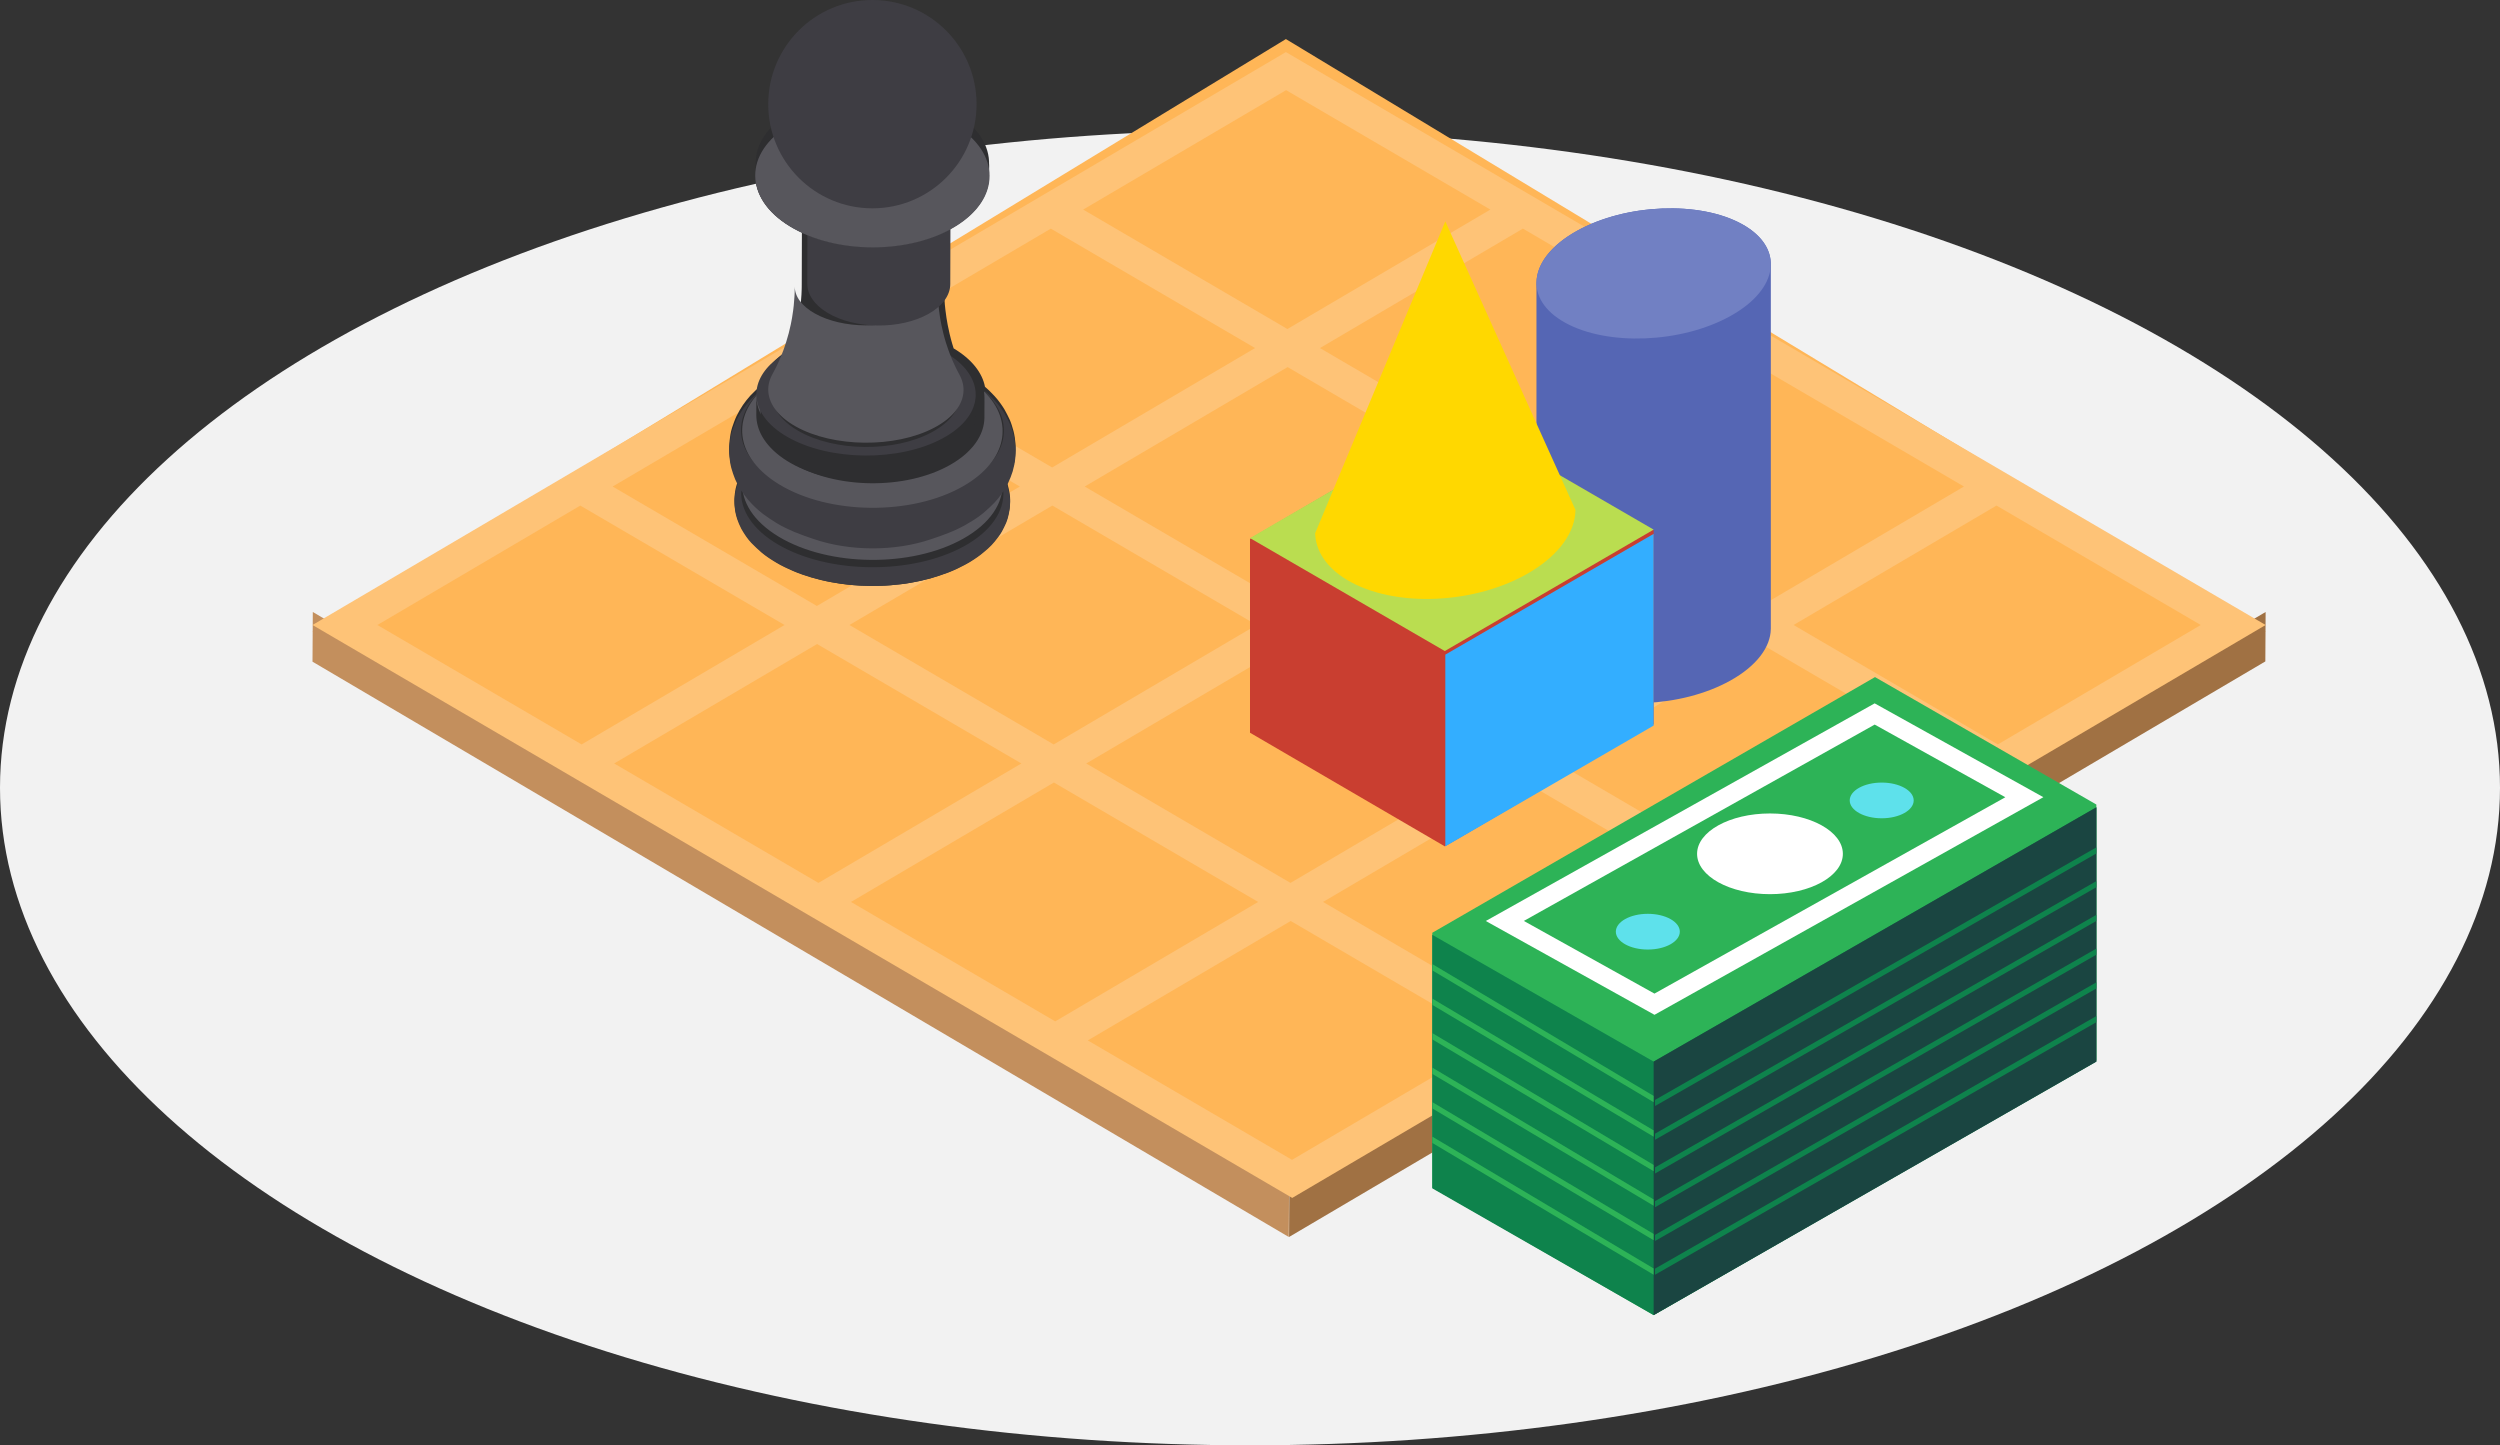 <svg width="192" height="111" viewBox="0 0 192 111" fill="none" xmlns="http://www.w3.org/2000/svg">
<rect x="0" y="0" width="192" height="111" fill="#333333" stroke="none"/>
<g id="Group 2">
<ellipse id="Oval" cx="96" cy="60.5" rx="96" ry="50.5" fill="#F2F2F2"/>
<g id="Board">
<path id="Path" d="M174 48.497L99.245 91L24 48.498L98.756 3L174 48.497Z" fill="#FFB657"/>
<path id="Path_2" d="M99 91.183L98.978 95L24 50.817L24.023 47L99 91.183Z" fill="#C38F5D"/>
<path id="Path_3" d="M174 47L173.978 50.797L99 95L99.023 91.203L174 47Z" fill="#A07143"/>
<path id="Shape" fill-rule="evenodd" clip-rule="evenodd" d="M98.756 4L174 48L99.244 92L24 48L98.756 4ZM117.06 35.905L132.646 26.731L116.958 17.557L101.371 26.731L117.06 35.905ZM169.019 48L153.432 57.173L137.744 48L153.331 38.826L169.019 48ZM80.923 57.174L96.509 48L80.821 38.826L65.235 48L80.923 57.174ZM132.882 69.269L117.296 78.443L101.608 69.269L117.194 60.096L132.882 69.269ZM98.872 25.269L114.459 16.096L98.772 6.923L83.186 16.096L98.872 25.269ZM150.832 37.365L135.245 46.539L119.558 37.366L135.145 28.192L150.832 37.365ZM98.992 46.539L114.577 37.366L98.888 28.192L83.303 37.365L98.992 46.539ZM78.44 58.635L62.856 67.808L47.167 58.634L62.752 49.461L78.44 58.635ZM62.736 46.539L78.322 37.365L62.636 28.192L47.049 37.366L62.736 46.539ZM150.949 58.635L135.364 67.808L119.676 58.634L135.261 49.461L150.949 58.635ZM99.228 89.077L114.813 79.904L99.125 70.731L83.54 79.904L99.228 89.077ZM114.695 58.634L99.109 67.808L83.422 58.635L99.008 49.461L114.695 58.634ZM80.805 35.904L96.389 26.731L80.703 17.558L65.118 26.731L80.805 35.904ZM60.253 48L44.668 57.173L28.982 48L44.566 38.827L60.253 48ZM81.041 78.442L96.626 69.269L80.939 60.096L65.354 69.269L81.041 78.442ZM132.762 48L117.178 57.173L101.491 48L117.076 38.827L132.762 48Z" fill="#FEC377"/>
</g>
<g id="pawn">
<path id="Path_4" d="M77.984 34.016C77.975 33.882 77.953 33.704 77.932 33.572C77.909 33.432 77.876 33.247 77.839 33.111C77.764 32.84 77.661 32.477 77.542 32.222C77.434 31.99 77.279 31.684 77.153 31.461C77.077 31.326 76.958 31.158 76.871 31.03C76.736 30.834 76.539 30.584 76.374 30.412C76.255 30.288 76.1 30.119 75.975 30.001C75.879 29.911 75.762 29.805 75.646 29.704C75.441 28.633 74.641 27.591 73.241 26.756C73.241 26.756 73.241 26.756 73.24 26.756C73.199 26.626 73.159 26.494 73.125 26.382C73.091 26.27 72.995 25.92 72.932 25.649C72.871 25.388 72.71 24.695 72.605 23.784C72.592 23.668 72.574 23.512 72.565 23.396C72.547 23.168 72.526 22.865 72.513 22.637C72.507 22.525 72.504 22.378 72.501 22.262C72.501 22.248 72.501 22.235 72.5 22.221C72.498 22.11 72.498 21.969 72.497 21.862L72.516 15.171C72.516 15.177 72.516 15.184 72.516 15.19C72.527 14.389 72.014 13.585 70.971 12.963C68.869 11.71 65.411 11.675 63.248 12.886C62.141 13.505 61.588 14.332 61.593 15.158C61.593 15.152 61.593 15.146 61.593 15.14L61.574 21.831C61.574 21.91 61.573 21.989 61.572 22.068C61.571 22.101 61.571 22.133 61.57 22.163C61.569 22.192 61.569 22.221 61.568 22.249C61.562 22.474 61.553 22.616 61.553 22.619C61.539 22.846 61.516 23.149 61.497 23.377C61.487 23.494 61.468 23.649 61.454 23.765C61.345 24.666 61.184 25.34 61.115 25.628C61.055 25.881 60.953 26.246 60.917 26.361C60.884 26.469 60.844 26.595 60.804 26.721C59.401 27.545 58.592 28.585 58.381 29.658C58.132 29.879 57.834 30.16 57.62 30.391C57.437 30.589 57.216 30.874 57.063 31.096C56.894 31.341 56.694 31.687 56.565 31.956C56.441 32.212 56.316 32.572 56.225 32.842C56.173 32.999 56.122 33.215 56.096 33.379C56.055 33.645 56.007 34.002 56.002 34.271C55.998 34.439 55.998 34.663 56.016 34.829C56.031 34.962 56.047 35.141 56.069 35.273C56.091 35.413 56.125 35.6 56.162 35.737C56.236 36.008 56.351 36.365 56.459 36.624C56.509 36.745 56.574 36.884 56.643 37.02C56.585 37.196 56.526 37.388 56.493 37.547C56.446 37.776 56.409 38.087 56.404 38.32C56.399 38.541 56.418 38.838 56.449 39.057C56.479 39.264 56.543 39.538 56.607 39.738C56.684 39.977 56.816 40.285 56.929 40.509C57.024 40.699 57.181 40.936 57.298 41.114C57.406 41.277 57.569 41.483 57.703 41.625C57.927 41.864 58.244 42.166 58.489 42.383C58.651 42.528 58.89 42.697 59.068 42.822C59.226 42.933 59.445 43.068 59.61 43.169C59.802 43.288 60.065 43.436 60.27 43.532C60.468 43.624 60.731 43.752 60.933 43.839C61.131 43.924 61.397 44.033 61.602 44.102C61.809 44.172 62.085 44.268 62.295 44.331C62.513 44.397 62.807 44.477 63.029 44.531C63.638 44.681 64.11 44.758 64.525 44.822C64.69 44.847 65.286 44.932 66.065 44.975C66.298 44.987 66.609 44.997 66.843 45C67.077 45.002 67.388 44.993 67.622 44.99C67.857 44.987 68.169 44.965 68.403 44.946C68.634 44.928 68.941 44.892 69.172 44.868C69.405 44.844 69.715 44.798 69.945 44.753C70.169 44.709 70.468 44.656 70.69 44.606C70.919 44.554 71.223 44.478 71.449 44.415C71.871 44.297 72.423 44.102 72.833 43.947C73.049 43.866 73.328 43.738 73.536 43.639C73.724 43.55 73.967 43.416 74.152 43.32C74.355 43.214 74.614 43.051 74.803 42.922C74.957 42.817 75.16 42.675 75.306 42.56C75.479 42.423 75.699 42.228 75.864 42.081C76.04 41.926 76.254 41.694 76.4 41.511C76.579 41.288 76.809 40.982 76.946 40.731C77.051 40.538 77.178 40.273 77.265 40.071C77.314 39.956 77.364 39.797 77.4 39.677C77.463 39.464 77.513 39.17 77.547 38.951C77.565 38.836 77.566 38.68 77.574 38.564C77.59 38.343 77.569 38.045 77.529 37.828C77.491 37.623 77.428 37.351 77.372 37.15C77.365 37.125 77.356 37.097 77.347 37.069C77.378 37.01 77.408 36.948 77.437 36.886C77.556 36.629 77.697 36.275 77.775 36.003C77.821 35.843 77.872 35.627 77.904 35.463C77.931 35.331 77.958 35.153 77.97 35.019C77.995 34.718 78.016 34.48 77.984 34.016Z" fill="#2E2E30"/>
<g id="Group">
<path id="Path_5" d="M60.183 33.504C60.135 33.471 60.087 33.438 60.041 33.404C60.041 33.404 60.041 33.404 60.041 33.404C60.087 33.438 60.135 33.471 60.183 33.504Z" fill="#3E3D43"/>
<path id="Path_6" d="M71.396 40.951C71.368 40.96 71.34 40.968 71.312 40.977C71.312 40.977 71.312 40.977 71.312 40.977C71.34 40.968 71.368 40.96 71.396 40.951Z" fill="#3E3D43"/>
<path id="Path_7" d="M60.393 33.652C60.353 33.623 60.312 33.595 60.273 33.565C60.312 33.595 60.353 33.623 60.393 33.652Z" fill="#3E3D43"/>
<path id="Path_8" d="M72.966 33.626C72.935 33.645 72.906 33.666 72.874 33.685L72.875 33.685C72.906 33.666 72.935 33.645 72.966 33.626Z" fill="#3E3D43"/>
<path id="Path_9" d="M72.23 33.062C72.178 33.098 72.122 33.133 72.067 33.168C72.122 33.133 72.178 33.098 72.23 33.062Z" fill="#3E3D43"/>
<path id="Path_10" d="M61.91 40.946C61.91 40.946 61.91 40.946 61.91 40.946C61.887 40.938 61.863 40.931 61.84 40.924C61.863 40.931 61.887 40.938 61.91 40.946Z" fill="#3E3D43"/>
</g>
<path id="Path_11" d="M76.318 37.949C76.08 38.2 75.748 38.522 75.486 38.747C75.281 38.923 74.993 39.142 74.765 39.286C74.553 39.419 74.273 39.598 74.056 39.722C73.874 39.826 73.625 39.952 73.437 40.044C73.061 40.229 72.538 40.428 72.146 40.576C72.097 40.593 72.047 40.609 71.997 40.626C72.046 40.61 72.095 40.594 72.143 40.577C72.075 40.601 72.007 40.625 71.938 40.649C71.918 40.656 71.891 40.665 71.87 40.672C71.85 40.68 71.822 40.689 71.802 40.696C71.688 40.736 71.574 40.776 71.46 40.816C71.438 40.823 71.416 40.83 71.394 40.837C71.26 40.882 71.126 40.926 70.989 40.967C70.967 40.974 70.945 40.981 70.923 40.988C70.766 41.034 70.606 41.076 70.445 41.117C70.403 41.127 70.36 41.137 70.318 41.147C70.189 41.178 70.06 41.207 69.93 41.234C69.888 41.242 69.847 41.251 69.805 41.26C69.641 41.292 69.475 41.322 69.308 41.348C69.279 41.353 69.25 41.356 69.221 41.361C69.079 41.382 68.937 41.402 68.793 41.419C68.746 41.425 68.698 41.431 68.65 41.436C68.496 41.453 68.342 41.468 68.188 41.48C68.17 41.481 68.152 41.483 68.133 41.484C67.962 41.497 67.79 41.506 67.618 41.513C67.572 41.515 67.526 41.516 67.479 41.517C67.342 41.521 67.205 41.524 67.068 41.524C67.026 41.524 66.984 41.525 66.942 41.524C66.77 41.523 66.599 41.52 66.427 41.513C66.394 41.511 66.361 41.509 66.327 41.508C66.185 41.501 66.043 41.492 65.901 41.481C65.853 41.477 65.805 41.474 65.757 41.47C65.596 41.456 65.436 41.44 65.276 41.421C65.265 41.42 65.254 41.419 65.243 41.417C65.073 41.397 64.904 41.372 64.737 41.345C64.691 41.338 64.646 41.33 64.6 41.322C64.466 41.3 64.334 41.275 64.202 41.249C64.163 41.241 64.125 41.234 64.087 41.226C63.923 41.192 63.761 41.155 63.601 41.115C63.567 41.106 63.533 41.097 63.499 41.088C63.369 41.054 63.24 41.019 63.112 40.981C63.068 40.968 63.025 40.955 62.981 40.942C62.825 40.894 62.671 40.844 62.52 40.791C62.519 40.79 62.518 40.79 62.516 40.789C62.516 40.789 62.515 40.789 62.515 40.789C62.514 40.789 62.514 40.789 62.514 40.789C62.494 40.782 62.468 40.772 62.448 40.765C62.438 40.761 62.424 40.757 62.414 40.753C62.393 40.746 62.366 40.736 62.346 40.729C62.325 40.722 62.298 40.712 62.278 40.705C62.267 40.701 62.254 40.696 62.243 40.693C62.223 40.685 62.196 40.675 62.175 40.668C62.155 40.661 62.127 40.651 62.107 40.644C62.097 40.64 62.083 40.636 62.073 40.632C62.052 40.625 62.025 40.615 62.005 40.608C61.984 40.6 61.957 40.591 61.937 40.583C61.926 40.58 61.913 40.575 61.902 40.571C61.882 40.564 61.855 40.554 61.834 40.547C61.89 40.567 61.947 40.586 62.003 40.605C61.946 40.585 61.888 40.566 61.831 40.546C61.598 40.456 61.286 40.34 61.056 40.242C60.864 40.16 60.616 40.037 60.427 39.949C60.211 39.848 59.933 39.691 59.731 39.566C59.402 39.364 58.98 39.068 58.672 38.836C58.49 38.699 58.265 38.494 58.101 38.337C57.919 38.163 57.687 37.921 57.53 37.725C57.363 37.518 57.163 37.24 57.005 37C56.92 38.517 57.856 40.053 59.827 41.231C63.677 43.533 70.009 43.596 73.97 41.374C76.063 40.2 77.074 38.623 76.996 37.057C76.95 37.129 76.907 37.193 76.872 37.246C76.722 37.469 76.503 37.755 76.318 37.949Z" fill="#57565C"/>
<g id="Group_2">
<path id="Path_12" d="M61.411 33.355C61.38 33.334 61.351 33.313 61.32 33.292C61.351 33.313 61.38 33.334 61.411 33.355Z" fill="#3E3D43"/>
<path id="Path_13" d="M73.771 33.676C73.739 33.699 73.709 33.722 73.676 33.745C73.709 33.722 73.739 33.699 73.771 33.676Z" fill="#3E3D43"/>
<path id="Shape_2" fill-rule="evenodd" clip-rule="evenodd" d="M77.982 34.263C77.973 34.132 77.951 33.958 77.93 33.828C77.908 33.692 77.875 33.511 77.837 33.378C77.763 33.113 77.659 32.758 77.541 32.509C77.433 32.282 77.278 31.983 77.152 31.765C77.086 31.65 76.987 31.51 76.904 31.394L76.904 31.394L76.869 31.344C76.734 31.152 76.537 30.907 76.372 30.739C76.339 30.706 76.303 30.669 76.266 30.63L76.266 30.63C76.17 30.53 76.064 30.421 75.974 30.338C75.877 30.249 75.759 30.145 75.642 30.046C75.647 30.071 75.652 30.097 75.656 30.122C78.028 32.346 77.478 35.273 74.045 37.152C70.045 39.341 63.651 39.278 59.763 37.011C56.486 35.101 56.036 32.234 58.372 30.07L58.376 30.045C58.379 30.03 58.381 30.016 58.384 30.002C58.135 30.219 57.837 30.493 57.623 30.719C57.44 30.912 57.219 31.191 57.066 31.408C56.897 31.648 56.696 31.986 56.567 32.249C56.444 32.499 56.318 32.851 56.228 33.114C56.176 33.268 56.125 33.48 56.099 33.64C56.058 33.9 56.01 34.249 56.005 34.512C56.001 34.676 56.001 34.894 56.019 35.057C56.023 35.087 56.026 35.12 56.03 35.154C56.042 35.267 56.055 35.392 56.071 35.491C56.094 35.628 56.128 35.811 56.165 35.945C56.239 36.209 56.354 36.558 56.461 36.812C56.512 36.93 56.576 37.066 56.646 37.199C56.588 37.371 56.529 37.558 56.496 37.714C56.449 37.938 56.412 38.241 56.407 38.469C56.402 38.686 56.421 38.976 56.452 39.19C56.482 39.393 56.546 39.66 56.61 39.855C56.686 40.089 56.819 40.391 56.931 40.61C57.027 40.795 57.183 41.027 57.3 41.2C57.408 41.36 57.572 41.561 57.706 41.701C57.929 41.934 58.246 42.229 58.491 42.441C58.654 42.583 58.892 42.748 59.07 42.87C59.228 42.979 59.447 43.111 59.612 43.21C59.804 43.326 60.067 43.47 60.272 43.564C60.326 43.589 60.385 43.616 60.446 43.645L60.446 43.645C60.609 43.72 60.788 43.803 60.934 43.864C61.133 43.947 61.399 44.054 61.603 44.122C61.651 44.137 61.702 44.154 61.755 44.172L61.755 44.172L61.755 44.172C61.934 44.231 62.135 44.298 62.296 44.345C62.515 44.41 62.809 44.488 63.03 44.541C63.639 44.688 64.111 44.763 64.526 44.825C64.691 44.85 65.286 44.933 66.066 44.975C66.299 44.987 66.61 44.997 66.843 44.999C67.005 45.001 67.203 44.997 67.387 44.994H67.387H67.387H67.387H67.387H67.388C67.47 44.992 67.55 44.991 67.622 44.99C67.857 44.987 68.169 44.965 68.403 44.947C68.562 44.935 68.758 44.914 68.94 44.895H68.94L68.94 44.895L68.94 44.895L68.94 44.895L68.94 44.895L68.94 44.895C69.022 44.886 69.1 44.878 69.172 44.87C69.405 44.847 69.715 44.802 69.945 44.758C70.01 44.745 70.082 44.732 70.157 44.718L70.157 44.718L70.157 44.718L70.157 44.718C70.337 44.685 70.532 44.648 70.689 44.614C70.918 44.564 71.222 44.489 71.448 44.428C71.871 44.312 72.422 44.122 72.832 43.971C73.048 43.891 73.327 43.766 73.535 43.669C73.667 43.608 73.826 43.525 73.973 43.449L73.973 43.449C74.036 43.416 74.096 43.385 74.151 43.357C74.354 43.254 74.613 43.094 74.802 42.968C74.956 42.866 75.159 42.727 75.304 42.614C75.469 42.487 75.677 42.307 75.84 42.167L75.863 42.147C76.039 41.995 76.252 41.768 76.398 41.589C76.577 41.371 76.807 41.072 76.944 40.827C77.049 40.638 77.176 40.379 77.263 40.181C77.312 40.069 77.362 39.914 77.397 39.797C77.46 39.588 77.51 39.301 77.545 39.087C77.557 39.011 77.561 38.916 77.566 38.828C77.567 38.786 77.569 38.745 77.572 38.709C77.587 38.493 77.567 38.202 77.526 37.989C77.489 37.788 77.426 37.523 77.37 37.327C77.363 37.302 77.354 37.274 77.345 37.247C77.376 37.188 77.406 37.129 77.435 37.068C77.554 36.817 77.695 36.471 77.773 36.205C77.819 36.048 77.87 35.837 77.902 35.678C77.928 35.548 77.956 35.375 77.968 35.243L77.968 35.242L77.968 35.242C77.993 34.947 78.013 34.715 77.982 34.263ZM71.797 41.31L71.832 41.298C71.846 41.293 71.859 41.289 71.873 41.284C71.859 41.289 71.844 41.294 71.83 41.299L71.797 41.31ZM71.795 41.31L71.75 41.326C71.765 41.321 71.78 41.316 71.795 41.31ZM71.257 41.462C71.221 41.473 71.185 41.483 71.148 41.493L71.105 41.506L71.158 41.491L71.158 41.491C71.191 41.481 71.224 41.472 71.257 41.462ZM70.816 41.574C70.858 41.563 70.9 41.553 70.942 41.541C70.901 41.553 70.859 41.563 70.817 41.574L70.769 41.586L70.816 41.574ZM70.625 41.614C70.577 41.626 70.529 41.637 70.482 41.648L70.487 41.647L70.487 41.647L70.487 41.647L70.487 41.647L70.487 41.647L70.487 41.647L70.487 41.647L70.487 41.647L70.487 41.647L70.487 41.647L70.487 41.647L70.487 41.647L70.487 41.647L70.487 41.647L70.487 41.647L70.487 41.647L70.487 41.647L70.487 41.647L70.487 41.647L70.487 41.647L70.487 41.646L70.488 41.646C70.533 41.636 70.579 41.625 70.625 41.614ZM70.177 41.708L70.177 41.708L70.177 41.708L70.177 41.708L70.177 41.708L70.13 41.717L70.177 41.708L70.177 41.708ZM70.177 41.708L70.177 41.708C70.219 41.699 70.261 41.69 70.303 41.681C70.261 41.69 70.219 41.699 70.177 41.708ZM69.979 41.74C69.924 41.752 69.868 41.762 69.812 41.772L69.815 41.771C69.87 41.761 69.924 41.751 69.979 41.74ZM69.479 41.823C69.537 41.813 69.595 41.804 69.652 41.794C69.597 41.804 69.541 41.813 69.485 41.822L69.485 41.822L69.485 41.822L69.485 41.822L69.485 41.822L69.485 41.822L69.485 41.822L69.485 41.822L69.485 41.822L69.485 41.822L69.485 41.822L69.485 41.822L69.485 41.822L69.485 41.822L69.485 41.822L69.485 41.822L69.485 41.822L69.485 41.822L69.485 41.822L69.485 41.822L69.485 41.822L69.479 41.823ZM68.844 41.9C68.893 41.894 68.942 41.889 68.991 41.883C68.942 41.889 68.892 41.895 68.843 41.9L68.844 41.9ZM68.141 41.958H68.141H68.141H68.141H68.141H68.141H68.141H68.141H68.141H68.142H68.142H68.142H68.142H68.142H68.142C68.202 41.954 68.263 41.95 68.323 41.945C68.267 41.95 68.211 41.953 68.155 41.957L68.155 41.957L68.155 41.957L68.102 41.961L68.141 41.958ZM67.987 41.967C67.953 41.969 67.92 41.97 67.886 41.972L67.82 41.975L67.87 41.973C67.909 41.971 67.948 41.969 67.987 41.967ZM66.636 41.99C66.524 41.987 66.412 41.983 66.299 41.977C66.412 41.983 66.524 41.987 66.636 41.99ZM65.85 41.954L65.878 41.956C65.794 41.95 65.71 41.944 65.627 41.936C65.701 41.943 65.775 41.949 65.85 41.954L65.85 41.954L65.85 41.954ZM65.576 41.935C65.482 41.926 65.387 41.917 65.293 41.906C65.387 41.917 65.482 41.926 65.576 41.935ZM65.135 41.892L65.135 41.892L65.135 41.892L65.18 41.897L65.147 41.894L65.147 41.894L65.147 41.894C65.085 41.886 65.022 41.878 64.96 41.87C65.018 41.878 65.076 41.885 65.135 41.892L65.135 41.892L65.135 41.892L65.135 41.892L65.135 41.892ZM64.816 41.855C64.753 41.846 64.691 41.837 64.629 41.827C64.694 41.837 64.759 41.847 64.824 41.856L64.816 41.855ZM64.3 41.778C64.376 41.791 64.452 41.804 64.528 41.817L64.483 41.809L64.483 41.809C64.422 41.799 64.361 41.789 64.3 41.778ZM63.822 41.698L63.822 41.698C63.764 41.686 63.707 41.673 63.651 41.66C63.708 41.674 63.766 41.686 63.824 41.699L63.822 41.698ZM63.519 41.638L63.466 41.626C63.421 41.615 63.375 41.604 63.33 41.592C63.373 41.603 63.415 41.613 63.458 41.624L63.458 41.624L63.458 41.624L63.458 41.624L63.458 41.624L63.458 41.624L63.519 41.638ZM63.151 41.555L63.2 41.568L63.147 41.554L63.147 41.554L63.147 41.554L63.147 41.554L63.147 41.554C63.102 41.542 63.058 41.53 63.014 41.518C63.059 41.531 63.105 41.543 63.151 41.555ZM62.829 41.475C62.786 41.462 62.743 41.45 62.701 41.437C62.744 41.45 62.787 41.462 62.831 41.475L62.883 41.49L62.829 41.475ZM62.392 41.349C62.442 41.366 62.493 41.382 62.544 41.398L62.54 41.397L62.54 41.397C62.49 41.381 62.441 41.366 62.392 41.349ZM62.272 41.32L62.256 41.315L62.178 41.287L62.15 41.277L62.121 41.267C62.11 41.263 62.099 41.259 62.087 41.255C62.099 41.26 62.112 41.264 62.124 41.268L62.15 41.277L62.178 41.287C62.209 41.298 62.241 41.309 62.272 41.32ZM71.464 41.409L71.462 41.409C71.497 41.398 71.532 41.388 71.567 41.376C71.533 41.387 71.498 41.398 71.464 41.409ZM66.235 41.976C66.144 41.971 66.053 41.966 65.963 41.96C66.053 41.966 66.144 41.971 66.235 41.976ZM59.767 41.826C63.645 44.087 70.023 44.15 74.013 41.966C76.12 40.813 77.139 39.264 77.06 37.726C77.014 37.796 76.971 37.86 76.935 37.912C76.784 38.131 76.564 38.411 76.377 38.602C76.137 38.848 75.803 39.164 75.539 39.386C75.333 39.559 75.043 39.774 74.813 39.915C74.788 39.93 74.763 39.946 74.737 39.962C74.536 40.086 74.293 40.236 74.1 40.343C73.916 40.445 73.665 40.569 73.475 40.66C73.099 40.84 72.576 41.034 72.182 41.18L72.175 41.182C72.141 41.194 72.107 41.205 72.072 41.216C72.057 41.221 72.041 41.226 72.026 41.231C72.041 41.226 72.056 41.221 72.072 41.217C72.105 41.206 72.139 41.195 72.172 41.183L71.966 41.254L71.897 41.277L71.829 41.3L71.484 41.418C71.473 41.421 71.462 41.425 71.451 41.428C71.439 41.431 71.428 41.435 71.418 41.438C71.283 41.483 71.147 41.526 71.01 41.566C70.999 41.569 70.989 41.573 70.978 41.576C70.966 41.58 70.955 41.583 70.943 41.587C70.785 41.632 70.624 41.674 70.462 41.713C70.433 41.72 70.405 41.727 70.376 41.734C70.362 41.737 70.348 41.74 70.334 41.743C70.204 41.774 70.075 41.802 69.943 41.828C69.931 41.831 69.919 41.833 69.907 41.836C69.877 41.842 69.848 41.848 69.818 41.854C69.652 41.886 69.485 41.915 69.317 41.941C69.301 41.943 69.285 41.946 69.269 41.948C69.255 41.95 69.242 41.951 69.229 41.953C69.086 41.974 68.943 41.993 68.799 42.01C68.75 42.016 68.702 42.022 68.654 42.027C68.499 42.043 68.344 42.058 68.189 42.07C68.18 42.071 68.171 42.071 68.162 42.072C68.152 42.073 68.143 42.074 68.134 42.075C67.961 42.087 67.788 42.096 67.614 42.103C67.582 42.104 67.55 42.105 67.518 42.106C67.504 42.106 67.489 42.106 67.475 42.107C67.337 42.111 67.199 42.113 67.061 42.114C67.045 42.114 67.029 42.114 67.013 42.114C66.987 42.114 66.96 42.114 66.934 42.114C66.761 42.113 66.588 42.109 66.415 42.102C66.396 42.102 66.377 42.101 66.358 42.1C66.344 42.099 66.329 42.098 66.314 42.097C66.171 42.091 66.028 42.082 65.886 42.072C65.837 42.068 65.788 42.064 65.74 42.06C65.578 42.047 65.416 42.031 65.255 42.012C65.25 42.012 65.244 42.011 65.239 42.011C65.233 42.01 65.227 42.009 65.222 42.009C65.051 41.988 64.881 41.964 64.713 41.938C64.675 41.932 64.639 41.926 64.602 41.92C64.593 41.919 64.584 41.917 64.575 41.916C64.44 41.893 64.306 41.869 64.174 41.843C64.159 41.84 64.145 41.838 64.13 41.835C64.106 41.831 64.082 41.826 64.058 41.821C63.893 41.787 63.73 41.751 63.568 41.712C63.548 41.707 63.528 41.701 63.508 41.696C63.494 41.693 63.48 41.689 63.466 41.685C63.335 41.652 63.205 41.617 63.076 41.58C63.032 41.567 62.988 41.554 62.944 41.541C62.787 41.495 62.632 41.446 62.48 41.393L62.476 41.392L62.474 41.391L62.474 41.391L62.407 41.368L62.373 41.356L62.304 41.332L62.235 41.309L62.201 41.297L62.133 41.273L62.064 41.249L62.029 41.237L61.961 41.213L61.892 41.19L61.858 41.178L61.789 41.154C61.831 41.168 61.873 41.182 61.915 41.196C61.93 41.201 61.944 41.206 61.959 41.21C61.944 41.205 61.928 41.2 61.913 41.195C61.871 41.181 61.828 41.167 61.786 41.153C61.73 41.132 61.669 41.109 61.607 41.086C61.406 41.011 61.181 40.927 61.005 40.854C60.873 40.799 60.715 40.725 60.567 40.656C60.498 40.624 60.432 40.593 60.371 40.566C60.154 40.467 59.874 40.313 59.67 40.19C59.339 39.992 58.914 39.701 58.603 39.473C58.42 39.338 58.194 39.137 58.028 38.983C57.846 38.812 57.612 38.574 57.453 38.382C57.285 38.179 57.084 37.905 56.925 37.669C56.839 39.16 57.782 40.669 59.767 41.826Z" fill="#3E3D43"/>
</g>
<path id="Path_14" d="M75.608 30.547L75.604 32.055C75.604 32.065 75.603 32.076 75.603 32.086C75.602 32.129 75.6 32.171 75.597 32.214C75.595 32.254 75.593 32.293 75.59 32.332C75.586 32.375 75.579 32.417 75.573 32.46C75.568 32.499 75.563 32.538 75.556 32.578C75.549 32.62 75.539 32.662 75.53 32.705C75.521 32.744 75.513 32.783 75.503 32.822C75.492 32.864 75.479 32.906 75.466 32.948C75.454 32.987 75.443 33.026 75.43 33.065C75.415 33.106 75.399 33.148 75.382 33.19C75.367 33.228 75.353 33.267 75.337 33.305C75.319 33.347 75.298 33.389 75.278 33.43C75.26 33.468 75.243 33.506 75.224 33.543C75.202 33.585 75.178 33.626 75.154 33.667C75.133 33.705 75.113 33.742 75.091 33.779C75.066 33.82 75.037 33.861 75.01 33.901C74.986 33.938 74.963 33.974 74.938 34.01C74.909 34.051 74.877 34.092 74.847 34.132C74.82 34.167 74.793 34.203 74.765 34.239C74.746 34.262 74.725 34.286 74.705 34.31C74.695 34.322 74.684 34.334 74.674 34.346C74.674 34.346 74.674 34.346 74.674 34.345C74.559 34.478 74.435 34.608 74.3 34.736C74.3 34.736 74.3 34.736 74.301 34.736C74.278 34.757 74.254 34.778 74.231 34.8C74.197 34.831 74.163 34.863 74.127 34.895C74.081 34.935 74.031 34.974 73.983 35.014C73.947 35.043 73.912 35.074 73.875 35.103C73.822 35.144 73.767 35.184 73.712 35.224C73.675 35.251 73.64 35.278 73.602 35.305C73.54 35.348 73.474 35.391 73.409 35.434C73.376 35.456 73.344 35.478 73.31 35.5C73.21 35.564 73.106 35.626 72.998 35.688C69.592 37.639 64.147 37.583 60.837 35.562C60.734 35.5 60.635 35.436 60.539 35.371C60.507 35.35 60.478 35.328 60.447 35.306C60.384 35.262 60.32 35.218 60.26 35.173C60.224 35.147 60.191 35.119 60.157 35.092C60.105 35.051 60.051 35.011 60.001 34.97C59.965 34.94 59.932 34.909 59.897 34.879C59.852 34.84 59.805 34.8 59.762 34.76C59.738 34.738 59.716 34.715 59.692 34.693L59.692 34.693C59.558 34.564 59.433 34.433 59.319 34.3C59.319 34.3 59.319 34.3 59.319 34.3C59.309 34.288 59.3 34.276 59.29 34.264C59.279 34.251 59.268 34.237 59.257 34.224C59.225 34.184 59.191 34.144 59.16 34.103C59.133 34.068 59.109 34.033 59.084 33.997C59.055 33.957 59.026 33.917 58.998 33.876C58.974 33.84 58.953 33.804 58.931 33.767C58.906 33.727 58.88 33.686 58.856 33.645C58.835 33.609 58.817 33.572 58.797 33.535C58.776 33.494 58.753 33.453 58.733 33.412C58.715 33.374 58.7 33.337 58.684 33.3C58.665 33.258 58.647 33.217 58.63 33.176C58.615 33.138 58.603 33.1 58.589 33.062C58.575 33.02 58.559 32.979 58.546 32.938C58.535 32.899 58.525 32.861 58.514 32.823C58.503 32.781 58.491 32.74 58.482 32.698C58.473 32.659 58.467 32.621 58.459 32.582C58.451 32.54 58.443 32.499 58.437 32.457C58.431 32.418 58.427 32.38 58.423 32.341C58.419 32.299 58.414 32.257 58.411 32.215C58.408 32.176 58.408 32.138 58.407 32.099C58.406 32.068 58.403 32.037 58.403 32.006L58.407 30.498C58.407 30.529 58.41 30.559 58.411 30.59C58.405 30.393 58.419 30.196 58.452 30C56.139 32.243 56.584 35.214 59.829 37.195C63.679 39.544 70.011 39.609 73.972 37.34C77.372 35.393 77.916 32.359 75.567 30.053C75.596 30.228 75.609 30.403 75.607 30.578C75.607 30.568 75.608 30.557 75.608 30.547Z" fill="#57565C"/>
<g id="Group_3">
<path id="Path_15" d="M58.126 30.691C58.133 30.73 58.143 30.768 58.151 30.807C58.143 30.768 58.133 30.73 58.126 30.691Z" fill="#3E3D43"/>
<path id="Path_16" d="M58.102 30.469C58.105 30.507 58.11 30.546 58.115 30.584C58.11 30.546 58.105 30.507 58.102 30.469Z" fill="#3E3D43"/>
<path id="Path_17" d="M74.894 30.802C74.902 30.766 74.907 30.73 74.913 30.693C74.907 30.73 74.902 30.766 74.894 30.802Z" fill="#3E3D43"/>
<path id="Path_18" d="M74.87 30.92C74.861 30.953 74.853 30.986 74.843 31.019C74.843 31.019 74.843 31.019 74.843 31.02C74.854 30.987 74.861 30.953 74.87 30.92Z" fill="#3E3D43"/>
<path id="Path_19" d="M74.927 30.576C74.931 30.54 74.933 30.503 74.935 30.467C74.933 30.503 74.931 30.54 74.927 30.576Z" fill="#3E3D43"/>
<path id="Path_20" d="M58.189 30.983C58.183 30.96 58.176 30.938 58.171 30.916C58.176 30.939 58.182 30.962 58.188 30.985C58.188 30.984 58.189 30.983 58.189 30.983Z" fill="#3E3D43"/>
<path id="Path_21" d="M58.092 30.361C58.093 30.397 58.094 30.433 58.096 30.469C58.099 30.508 58.104 30.546 58.108 30.585C58.112 30.62 58.116 30.656 58.121 30.692C58.127 30.73 58.136 30.769 58.143 30.807C58.151 30.843 58.157 30.878 58.166 30.914C58.17 30.932 58.176 30.951 58.181 30.969C58.186 30.989 58.192 31.009 58.198 31.029C58.208 31.064 58.217 31.1 58.229 31.135C58.242 31.173 58.257 31.211 58.271 31.25C58.284 31.285 58.296 31.32 58.311 31.354C58.327 31.393 58.346 31.431 58.363 31.469C58.379 31.503 58.395 31.538 58.412 31.572C58.432 31.61 58.454 31.648 58.475 31.686C58.494 31.72 58.512 31.754 58.532 31.787C58.555 31.825 58.581 31.863 58.605 31.9C58.627 31.933 58.648 31.967 58.672 32C58.698 32.038 58.727 32.075 58.755 32.112C58.78 32.144 58.804 32.177 58.83 32.209C58.86 32.247 58.893 32.284 58.925 32.321C58.952 32.352 58.978 32.384 59.007 32.416C59.041 32.453 59.078 32.489 59.114 32.526C59.144 32.556 59.172 32.587 59.203 32.618C59.242 32.655 59.283 32.691 59.323 32.727C59.355 32.757 59.386 32.786 59.419 32.815C59.462 32.852 59.508 32.889 59.553 32.925C59.586 32.953 59.619 32.981 59.654 33.008C59.703 33.047 59.755 33.084 59.806 33.121C59.84 33.146 59.872 33.172 59.907 33.196C59.915 33.202 59.923 33.207 59.931 33.212C59.937 33.216 59.943 33.22 59.949 33.224C59.995 33.256 60.043 33.287 60.09 33.319C60.121 33.338 60.149 33.359 60.18 33.378C60.218 33.403 60.26 33.426 60.299 33.45C60.356 33.485 60.412 33.52 60.472 33.555C63.715 35.417 69.047 35.469 72.383 33.67C72.488 33.614 72.59 33.556 72.689 33.497C72.695 33.493 72.7 33.489 72.706 33.486C72.733 33.47 72.759 33.453 72.785 33.436C72.849 33.397 72.914 33.357 72.975 33.317C73.003 33.298 73.029 33.279 73.057 33.26C73.065 33.254 73.073 33.248 73.081 33.243C73.082 33.243 73.082 33.242 73.083 33.242C73.136 33.205 73.19 33.168 73.242 33.131C73.278 33.104 73.313 33.076 73.349 33.048C73.396 33.012 73.444 32.976 73.489 32.939C73.524 32.91 73.557 32.881 73.591 32.851C73.633 32.815 73.676 32.779 73.716 32.742C73.75 32.712 73.78 32.681 73.812 32.65C73.85 32.613 73.889 32.577 73.925 32.54C73.955 32.509 73.984 32.476 74.013 32.444C74.047 32.408 74.082 32.371 74.114 32.334C74.142 32.302 74.167 32.269 74.193 32.236C74.224 32.199 74.255 32.161 74.283 32.124C74.308 32.091 74.331 32.057 74.354 32.023C74.38 31.986 74.408 31.948 74.433 31.91C74.455 31.876 74.475 31.842 74.495 31.808C74.518 31.769 74.542 31.732 74.563 31.693C74.582 31.659 74.599 31.624 74.617 31.589C74.636 31.55 74.656 31.512 74.674 31.474C74.69 31.439 74.704 31.403 74.718 31.368C74.734 31.329 74.751 31.291 74.765 31.252C74.778 31.216 74.789 31.18 74.8 31.145C74.813 31.106 74.826 31.067 74.837 31.028C74.837 31.025 74.838 31.021 74.839 31.018C74.848 30.985 74.855 30.953 74.863 30.92C74.872 30.881 74.881 30.842 74.889 30.803C74.895 30.767 74.9 30.731 74.905 30.695C74.911 30.655 74.917 30.616 74.921 30.577C74.925 30.541 74.926 30.504 74.928 30.468C74.931 30.429 74.933 30.39 74.934 30.35C74.936 30.189 74.923 30.027 74.895 29.866C74.891 29.842 74.886 29.818 74.882 29.794C74.683 28.795 73.909 27.822 72.552 27.042C72.552 27.042 72.552 27.042 72.552 27.042C72.585 27.145 72.619 27.247 72.649 27.335C72.683 27.433 72.732 27.562 72.769 27.659C72.892 27.985 73.022 28.275 73.023 28.277C73.064 28.369 73.118 28.492 73.162 28.583C73.204 28.669 73.258 28.783 73.301 28.868C73.345 28.956 73.405 29.072 73.451 29.158C73.457 29.171 73.463 29.183 73.469 29.195C73.479 29.213 73.487 29.231 73.496 29.249C73.516 29.291 73.536 29.333 73.554 29.375C73.56 29.391 73.568 29.407 73.574 29.423C73.597 29.48 73.618 29.537 73.637 29.594C73.639 29.602 73.641 29.61 73.644 29.619C73.659 29.668 73.673 29.718 73.685 29.768C73.69 29.786 73.694 29.804 73.698 29.822C73.707 29.864 73.715 29.907 73.722 29.949C73.724 29.966 73.728 29.983 73.73 30C73.738 30.058 73.744 30.116 73.748 30.174C73.748 30.178 73.748 30.182 73.748 30.186C73.751 30.23 73.752 30.274 73.752 30.318C73.752 30.326 73.751 30.335 73.751 30.343C73.75 30.377 73.748 30.41 73.746 30.444C73.744 30.475 73.743 30.507 73.74 30.538C73.736 30.572 73.731 30.605 73.726 30.639C73.722 30.67 73.718 30.701 73.712 30.732C73.706 30.766 73.697 30.799 73.689 30.833C73.682 30.864 73.675 30.895 73.667 30.926C73.658 30.959 73.647 30.993 73.636 31.026C73.626 31.057 73.617 31.087 73.606 31.118C73.593 31.151 73.579 31.185 73.565 31.218C73.553 31.248 73.541 31.279 73.527 31.309C73.512 31.342 73.495 31.375 73.478 31.408C73.463 31.438 73.448 31.468 73.432 31.497C73.414 31.53 73.393 31.563 73.374 31.596C73.356 31.625 73.339 31.655 73.32 31.684C73.299 31.716 73.275 31.749 73.252 31.781C73.232 31.81 73.213 31.839 73.191 31.868C73.167 31.9 73.14 31.932 73.114 31.964C73.092 31.992 73.07 32.02 73.046 32.048C73.018 32.08 72.988 32.112 72.959 32.143C72.934 32.171 72.91 32.198 72.883 32.226C72.852 32.257 72.819 32.288 72.787 32.32C72.759 32.346 72.733 32.373 72.704 32.399C72.67 32.431 72.633 32.462 72.596 32.493C72.567 32.518 72.539 32.544 72.509 32.568C72.47 32.6 72.428 32.631 72.388 32.662C72.357 32.686 72.328 32.71 72.296 32.733C72.252 32.765 72.206 32.797 72.16 32.828C72.129 32.85 72.099 32.872 72.067 32.893C72.015 32.928 71.96 32.961 71.905 32.995C71.877 33.013 71.85 33.031 71.821 33.048C71.736 33.099 71.649 33.148 71.559 33.197C68.691 34.743 64.108 34.698 61.321 33.098C61.234 33.048 61.151 32.997 61.07 32.946C61.043 32.929 61.018 32.911 60.992 32.894C60.939 32.859 60.886 32.825 60.836 32.789C60.805 32.768 60.776 32.746 60.747 32.724C60.703 32.692 60.659 32.66 60.618 32.628C60.587 32.604 60.559 32.58 60.53 32.556C60.491 32.525 60.452 32.494 60.416 32.462C60.387 32.437 60.361 32.412 60.333 32.386C60.299 32.355 60.263 32.324 60.231 32.292C60.204 32.266 60.179 32.239 60.153 32.213C60.123 32.181 60.091 32.15 60.062 32.118C60.037 32.092 60.015 32.064 59.991 32.037C59.964 32.005 59.935 31.973 59.91 31.942C59.887 31.914 59.867 31.886 59.846 31.858C59.821 31.826 59.796 31.794 59.773 31.761C59.753 31.733 59.736 31.704 59.717 31.676C59.695 31.643 59.674 31.611 59.654 31.579C59.636 31.55 59.621 31.52 59.604 31.491C59.586 31.459 59.567 31.426 59.55 31.394C59.535 31.364 59.522 31.334 59.508 31.305C59.493 31.272 59.477 31.239 59.464 31.207C59.451 31.177 59.44 31.147 59.429 31.117C59.417 31.084 59.404 31.051 59.393 31.018C59.383 30.988 59.375 30.957 59.366 30.927C59.356 30.894 59.346 30.861 59.339 30.828C59.331 30.797 59.326 30.767 59.319 30.736C59.313 30.703 59.306 30.67 59.301 30.637C59.296 30.606 59.293 30.576 59.289 30.545C59.285 30.512 59.281 30.479 59.279 30.445C59.277 30.415 59.276 30.384 59.275 30.353C59.275 30.328 59.272 30.304 59.273 30.279C59.273 30.269 59.273 30.259 59.274 30.249C59.274 30.231 59.275 30.213 59.276 30.196C59.277 30.153 59.28 30.111 59.284 30.068C59.286 30.051 59.287 30.033 59.289 30.016C59.296 29.96 59.304 29.904 59.315 29.849C59.316 29.847 59.316 29.844 59.316 29.842C59.328 29.784 59.342 29.726 59.358 29.669C59.363 29.652 59.368 29.635 59.373 29.618C59.386 29.576 59.4 29.534 59.415 29.492C59.422 29.474 59.428 29.456 59.435 29.439C59.454 29.389 59.474 29.34 59.497 29.291C59.5 29.283 59.503 29.275 59.507 29.268C59.53 29.218 59.554 29.169 59.581 29.12C59.669 28.953 59.783 28.729 59.867 28.56C59.912 28.469 59.966 28.346 60.009 28.254C60.01 28.252 60.145 27.953 60.267 27.637C60.305 27.541 60.355 27.412 60.389 27.314C60.42 27.223 60.456 27.118 60.492 27.012C59.133 27.782 58.348 28.751 58.144 29.752C58.139 29.774 58.136 29.796 58.133 29.818C58.099 29.998 58.087 30.18 58.092 30.361Z" fill="#3E3D43"/>
</g>
<path id="Path_22" d="M60.998 23.062C60.999 23.021 61.001 22.98 61.003 22.939C61.001 22.985 60.999 23.026 60.998 23.062Z" fill="#2E2E30"/>
<path id="Path_23" d="M60.031 27.245C59.904 27.564 59.764 27.866 59.763 27.868C59.719 27.961 59.663 28.085 59.616 28.176C59.529 28.347 59.411 28.574 59.32 28.743C59.292 28.792 59.267 28.841 59.243 28.891C59.239 28.899 59.236 28.907 59.233 28.914C59.209 28.964 59.188 29.014 59.168 29.064C59.161 29.082 59.154 29.1 59.148 29.118C59.132 29.16 59.118 29.202 59.105 29.245C59.099 29.262 59.094 29.279 59.089 29.296C59.072 29.354 59.057 29.412 59.046 29.471C59.045 29.473 59.045 29.476 59.044 29.478C59.033 29.534 59.025 29.59 59.018 29.646C59.016 29.664 59.014 29.682 59.012 29.7C59.008 29.742 59.005 29.785 59.003 29.828C59.002 29.846 59.002 29.864 59.001 29.882C59.001 29.892 59 29.902 59 29.913C59 29.938 59.002 29.962 59.003 29.987C59.004 30.018 59.005 30.049 59.007 30.08C59.009 30.114 59.013 30.147 59.017 30.181C59.021 30.212 59.024 30.243 59.029 30.274C59.035 30.307 59.042 30.341 59.049 30.374C59.055 30.405 59.061 30.436 59.069 30.466C59.077 30.5 59.087 30.533 59.097 30.567C59.106 30.597 59.114 30.628 59.125 30.658C59.136 30.692 59.149 30.725 59.162 30.758C59.174 30.788 59.185 30.819 59.198 30.849C59.212 30.882 59.229 30.915 59.244 30.948C59.259 30.978 59.272 31.008 59.288 31.038C59.305 31.071 59.325 31.104 59.344 31.136C59.361 31.166 59.377 31.195 59.395 31.224C59.416 31.257 59.438 31.29 59.46 31.322C59.48 31.351 59.498 31.38 59.519 31.409C59.542 31.442 59.569 31.474 59.594 31.506C59.616 31.534 59.637 31.563 59.66 31.591C59.687 31.623 59.716 31.655 59.744 31.687C59.769 31.715 59.792 31.742 59.818 31.77C59.848 31.802 59.88 31.833 59.912 31.865C59.939 31.892 59.965 31.918 59.993 31.945C60.027 31.977 60.063 32.008 60.099 32.04C60.127 32.066 60.155 32.091 60.184 32.117C60.222 32.148 60.263 32.18 60.302 32.211C60.333 32.235 60.362 32.26 60.394 32.284C60.437 32.317 60.482 32.349 60.527 32.381C60.558 32.403 60.587 32.425 60.619 32.447C60.671 32.483 60.726 32.517 60.781 32.552C60.808 32.57 60.834 32.588 60.862 32.605C60.946 32.657 61.032 32.708 61.122 32.758C64.009 34.374 68.757 34.419 71.728 32.858C71.821 32.809 71.912 32.759 72 32.708C72.03 32.69 72.057 32.672 72.087 32.655C72.143 32.62 72.2 32.587 72.254 32.552C72.288 32.53 72.319 32.508 72.351 32.486C72.398 32.454 72.447 32.422 72.492 32.39C72.525 32.367 72.555 32.342 72.587 32.319C72.629 32.287 72.672 32.256 72.712 32.224C72.743 32.199 72.772 32.173 72.803 32.147C72.84 32.116 72.879 32.085 72.915 32.053C72.944 32.026 72.971 31.999 73 31.973C73.034 31.941 73.068 31.91 73.1 31.878C73.127 31.85 73.152 31.822 73.179 31.795C73.209 31.763 73.24 31.731 73.268 31.699C73.293 31.671 73.316 31.642 73.339 31.613C73.366 31.581 73.394 31.549 73.419 31.516C73.441 31.487 73.461 31.458 73.482 31.429C73.506 31.396 73.53 31.364 73.552 31.331C73.572 31.301 73.59 31.271 73.608 31.242C73.628 31.209 73.649 31.176 73.668 31.142C73.685 31.112 73.7 31.082 73.716 31.052C73.733 31.018 73.751 30.985 73.767 30.952C73.781 30.922 73.793 30.891 73.806 30.86C73.821 30.827 73.835 30.793 73.848 30.759C73.86 30.729 73.869 30.698 73.88 30.667C73.891 30.633 73.902 30.599 73.912 30.565C73.921 30.534 73.928 30.503 73.935 30.472C73.943 30.438 73.952 30.404 73.958 30.37C73.964 30.339 73.969 30.307 73.973 30.276C73.978 30.242 73.984 30.208 73.987 30.174C73.991 30.142 73.992 30.111 73.994 30.079C73.996 30.045 73.998 30.011 73.999 29.977C73.999 29.969 74 29.96 74 29.952C74 29.907 73.999 29.863 73.996 29.819C73.996 29.815 73.996 29.81 73.996 29.806C73.992 29.748 73.985 29.689 73.977 29.631C73.975 29.614 73.971 29.596 73.969 29.579C73.962 29.536 73.953 29.494 73.944 29.451C73.939 29.433 73.935 29.414 73.931 29.396C73.918 29.346 73.904 29.296 73.888 29.245C73.885 29.237 73.883 29.229 73.881 29.221C73.861 29.163 73.839 29.105 73.816 29.048C73.809 29.032 73.802 29.016 73.794 29C73.776 28.957 73.756 28.915 73.735 28.872C73.726 28.855 73.717 28.837 73.707 28.819C73.701 28.806 73.695 28.793 73.688 28.781C73.64 28.694 73.578 28.576 73.532 28.488C73.488 28.402 73.432 28.287 73.389 28.2C73.343 28.109 73.288 27.984 73.244 27.892C73.243 27.889 73.11 27.597 72.981 27.267C72.943 27.169 72.892 27.039 72.858 26.94C72.826 26.851 72.791 26.748 72.756 26.644C72.715 26.521 72.674 26.397 72.64 26.292C72.607 26.186 72.51 25.856 72.447 25.6C72.386 25.354 72.223 24.701 72.118 23.842C72.105 23.732 72.087 23.585 72.078 23.475C72.06 23.263 72.04 22.98 72.027 22.766C72.024 22.707 72.021 22.648 72.019 22.59C72.018 22.557 72.017 22.524 72.016 22.493C72.012 22.338 72.01 22.183 72.01 22.029C72.008 22.803 71.452 23.575 70.348 24.155C68.175 25.296 64.702 25.263 62.59 24.081C61.551 23.5 61.036 22.749 61.038 22C61.038 22 61.038 22 61.038 22C61.038 22 61.038 22 61.038 22C61.037 22.154 61.034 22.308 61.029 22.462C61.029 22.462 61.029 22.462 61.029 22.462C61.028 22.502 61.026 22.541 61.025 22.581C61.025 22.58 61.025 22.58 61.025 22.58C61.023 22.635 61.019 22.691 61.016 22.746C61.016 22.746 61.016 22.746 61.016 22.746C60.995 23.174 60.959 23.602 60.904 24.028C60.959 23.602 60.995 23.175 61.016 22.746C61.002 22.961 60.98 23.244 60.96 23.458C60.95 23.568 60.931 23.714 60.917 23.824C60.808 24.674 60.646 25.309 60.577 25.581C60.516 25.819 60.413 26.163 60.378 26.271C60.344 26.374 60.304 26.494 60.263 26.614C60.226 26.721 60.189 26.827 60.156 26.919C60.121 27.017 60.069 27.148 60.031 27.245Z" fill="#57565C"/>
<g id="Group_4">
<path id="Path_24" d="M58.084 31.874C58.084 31.904 58.087 31.935 58.087 31.966C58.089 32.005 58.089 32.043 58.092 32.082C58.094 32.124 58.099 32.165 58.103 32.207C58.108 32.245 58.111 32.284 58.117 32.322C58.123 32.364 58.131 32.406 58.139 32.447C58.146 32.485 58.152 32.524 58.161 32.562C58.17 32.604 58.182 32.645 58.193 32.686C58.203 32.724 58.212 32.762 58.224 32.801C58.237 32.842 58.252 32.883 58.266 32.925C58.279 32.962 58.292 33 58.306 33.037C58.322 33.079 58.341 33.12 58.358 33.161C58.374 33.198 58.39 33.235 58.407 33.272C58.427 33.313 58.449 33.354 58.47 33.395C58.489 33.432 58.507 33.468 58.528 33.505C58.55 33.545 58.576 33.586 58.601 33.626C58.623 33.662 58.643 33.698 58.667 33.734C58.693 33.775 58.722 33.815 58.751 33.855C58.775 33.89 58.799 33.925 58.825 33.96C58.855 34.001 58.888 34.04 58.92 34.08C58.931 34.094 58.942 34.107 58.953 34.12C58.953 34.12 58.953 34.12 58.952 34.12C58.962 34.132 58.971 34.144 58.981 34.156C58.981 34.156 58.981 34.156 58.981 34.156C59.092 34.289 59.215 34.419 59.346 34.547C59.369 34.569 59.391 34.592 59.414 34.614C59.457 34.654 59.503 34.693 59.547 34.732C59.581 34.762 59.614 34.793 59.649 34.822C59.698 34.864 59.75 34.904 59.801 34.944C59.835 34.971 59.868 34.998 59.903 35.025C59.961 35.069 60.024 35.113 60.086 35.157C60.116 35.178 60.145 35.2 60.175 35.222C60.27 35.286 60.367 35.35 60.467 35.412C63.71 37.422 69.043 37.477 72.379 35.537C72.484 35.476 72.585 35.413 72.684 35.35C72.717 35.328 72.748 35.306 72.781 35.284C72.845 35.242 72.909 35.199 72.97 35.155C73.007 35.129 73.041 35.102 73.077 35.075C73.131 35.035 73.186 34.995 73.237 34.955C73.273 34.925 73.307 34.895 73.343 34.866C73.39 34.827 73.439 34.788 73.484 34.748C73.519 34.717 73.552 34.685 73.586 34.653C73.609 34.632 73.632 34.611 73.654 34.59C73.786 34.463 73.907 34.333 74.019 34.201H74.019C74.029 34.189 74.04 34.178 74.05 34.166C74.05 34.165 74.049 34.165 74.049 34.165C74.069 34.142 74.09 34.118 74.109 34.095C74.137 34.06 74.162 34.024 74.189 33.989C74.219 33.948 74.25 33.908 74.278 33.868C74.303 33.832 74.326 33.795 74.349 33.759C74.376 33.719 74.403 33.678 74.428 33.637C74.45 33.6 74.47 33.563 74.49 33.526C74.513 33.485 74.537 33.444 74.558 33.403C74.577 33.366 74.594 33.328 74.612 33.29C74.631 33.249 74.651 33.208 74.669 33.166C74.685 33.128 74.699 33.09 74.713 33.052C74.729 33.01 74.746 32.968 74.76 32.927C74.773 32.888 74.784 32.85 74.795 32.811C74.808 32.769 74.821 32.727 74.832 32.685C74.842 32.647 74.85 32.608 74.858 32.569C74.867 32.527 74.876 32.485 74.884 32.442C74.891 32.403 74.895 32.364 74.901 32.325C74.906 32.283 74.912 32.241 74.916 32.198C74.92 32.159 74.922 32.12 74.924 32.081C74.926 32.038 74.929 31.996 74.929 31.954C74.929 31.943 74.931 31.933 74.931 31.922L74.935 30.422C74.935 30.432 74.933 30.443 74.933 30.453C74.933 30.495 74.93 30.538 74.928 30.58C74.926 30.619 74.924 30.659 74.921 30.698C74.917 30.74 74.91 30.782 74.905 30.825C74.9 30.864 74.895 30.903 74.888 30.942C74.881 30.984 74.871 31.026 74.862 31.069C74.854 31.104 74.848 31.14 74.839 31.175C74.838 31.178 74.837 31.181 74.836 31.185C74.825 31.227 74.812 31.269 74.8 31.311C74.788 31.349 74.777 31.388 74.764 31.426C74.75 31.468 74.734 31.51 74.718 31.551C74.703 31.589 74.689 31.628 74.673 31.666C74.655 31.707 74.635 31.749 74.616 31.79C74.598 31.828 74.582 31.865 74.562 31.903C74.541 31.944 74.517 31.985 74.495 32.026C74.474 32.063 74.454 32.1 74.432 32.137C74.407 32.178 74.38 32.218 74.353 32.259C74.33 32.295 74.307 32.331 74.282 32.367C74.254 32.408 74.223 32.448 74.193 32.488C74.166 32.523 74.141 32.559 74.113 32.594C74.081 32.634 74.046 32.674 74.013 32.713C73.983 32.748 73.955 32.783 73.924 32.817C73.888 32.857 73.849 32.896 73.812 32.935C73.78 32.968 73.749 33.002 73.716 33.035C73.676 33.074 73.632 33.113 73.59 33.152C73.556 33.184 73.523 33.216 73.488 33.247C73.443 33.287 73.395 33.326 73.348 33.365C73.312 33.394 73.278 33.425 73.241 33.454C73.19 33.495 73.136 33.534 73.082 33.574C73.082 33.574 73.081 33.575 73.081 33.575C73.073 33.581 73.065 33.587 73.057 33.593H73.057C73.029 33.614 73.003 33.635 72.974 33.655C72.913 33.699 72.849 33.741 72.785 33.784C72.758 33.801 72.733 33.82 72.706 33.837C72.7 33.841 72.694 33.845 72.688 33.849C72.589 33.913 72.488 33.975 72.382 34.036C69.047 35.977 63.714 35.921 60.471 33.911C60.412 33.875 60.356 33.836 60.298 33.799C60.259 33.773 60.218 33.747 60.179 33.721C60.148 33.7 60.12 33.678 60.09 33.657C60.042 33.623 59.995 33.589 59.949 33.555C59.949 33.555 59.949 33.555 59.949 33.555C59.943 33.55 59.936 33.546 59.931 33.542C59.93 33.542 59.93 33.542 59.93 33.542C59.922 33.536 59.914 33.53 59.907 33.524C59.872 33.498 59.839 33.471 59.805 33.444C59.754 33.403 59.702 33.363 59.653 33.322C59.618 33.292 59.586 33.262 59.552 33.232C59.507 33.193 59.461 33.154 59.418 33.114C59.385 33.082 59.354 33.05 59.322 33.019C59.282 32.979 59.241 32.94 59.203 32.9C59.172 32.867 59.143 32.834 59.113 32.801C59.077 32.761 59.04 32.722 59.007 32.682C58.978 32.648 58.952 32.614 58.924 32.58C58.892 32.54 58.859 32.5 58.829 32.46C58.803 32.425 58.779 32.389 58.755 32.354C58.726 32.314 58.697 32.274 58.671 32.234C58.647 32.198 58.627 32.162 58.605 32.126C58.58 32.085 58.554 32.045 58.532 32.004C58.511 31.968 58.493 31.931 58.474 31.894C58.453 31.854 58.431 31.813 58.411 31.772C58.394 31.735 58.379 31.698 58.363 31.66C58.345 31.619 58.326 31.578 58.31 31.537C58.296 31.499 58.283 31.462 58.27 31.424C58.256 31.383 58.241 31.341 58.228 31.3C58.217 31.262 58.207 31.224 58.197 31.186C58.191 31.165 58.185 31.144 58.18 31.123C58.175 31.103 58.17 31.082 58.165 31.061C58.157 31.023 58.15 30.985 58.143 30.946C58.135 30.905 58.127 30.863 58.121 30.822C58.115 30.783 58.112 30.745 58.108 30.706C58.103 30.665 58.099 30.623 58.096 30.581C58.093 30.543 58.093 30.504 58.092 30.465C58.091 30.434 58.088 30.404 58.088 30.373L58.084 31.874Z" fill="#2E2E30"/>
<path id="Path_25" d="M61.269 15.385C61.272 15.409 61.274 15.433 61.278 15.457C61.281 15.484 61.286 15.51 61.291 15.536C61.296 15.56 61.3 15.584 61.305 15.608C61.311 15.634 61.319 15.66 61.325 15.687C61.332 15.71 61.338 15.734 61.345 15.758C61.353 15.784 61.362 15.81 61.371 15.836C61.38 15.86 61.388 15.884 61.397 15.907C61.407 15.933 61.418 15.959 61.429 15.985C61.44 16.008 61.449 16.031 61.46 16.055C61.472 16.08 61.486 16.106 61.499 16.132C61.511 16.155 61.523 16.178 61.536 16.201C61.55 16.226 61.566 16.252 61.582 16.277C61.595 16.3 61.608 16.323 61.623 16.345C61.64 16.37 61.658 16.396 61.676 16.421C61.691 16.443 61.706 16.465 61.723 16.487C61.742 16.512 61.762 16.537 61.782 16.562C61.8 16.584 61.816 16.606 61.834 16.627C61.855 16.652 61.878 16.677 61.901 16.701C61.92 16.722 61.938 16.743 61.958 16.764C61.982 16.789 62.007 16.813 62.032 16.838C62.053 16.858 62.072 16.878 62.093 16.898C62.12 16.923 62.148 16.948 62.176 16.972C62.198 16.991 62.218 17.01 62.241 17.029C62.271 17.054 62.303 17.079 62.335 17.104C62.357 17.122 62.378 17.139 62.4 17.156C62.436 17.183 62.474 17.21 62.511 17.236C62.531 17.251 62.551 17.266 62.572 17.28C62.631 17.32 62.692 17.36 62.755 17.4C64.794 18.663 68.146 18.698 70.244 17.478C70.31 17.44 70.374 17.4 70.436 17.36C70.456 17.347 70.475 17.334 70.495 17.32C70.535 17.293 70.577 17.266 70.616 17.238C70.639 17.222 70.66 17.205 70.682 17.188C70.716 17.163 70.751 17.138 70.783 17.112C70.806 17.094 70.828 17.075 70.85 17.057C70.88 17.032 70.91 17.007 70.939 16.982C70.961 16.962 70.981 16.943 71.002 16.923C71.029 16.898 71.056 16.873 71.082 16.848C71.103 16.828 71.121 16.807 71.141 16.787C71.165 16.762 71.19 16.736 71.213 16.711C71.232 16.69 71.249 16.669 71.267 16.647C71.289 16.622 71.311 16.597 71.332 16.571C71.349 16.549 71.365 16.527 71.381 16.505C71.4 16.48 71.42 16.454 71.438 16.429C71.454 16.406 71.468 16.383 71.483 16.36C71.499 16.335 71.516 16.309 71.532 16.284C71.546 16.261 71.558 16.237 71.571 16.214C71.585 16.188 71.6 16.162 71.614 16.136C71.626 16.113 71.636 16.09 71.647 16.066C71.66 16.04 71.672 16.014 71.683 15.987C71.694 15.964 71.702 15.94 71.711 15.916C71.721 15.89 71.732 15.863 71.741 15.837C71.749 15.813 71.756 15.788 71.763 15.764C71.771 15.738 71.779 15.712 71.786 15.685C71.792 15.661 71.797 15.636 71.802 15.612C71.808 15.585 71.814 15.559 71.819 15.532C71.823 15.508 71.826 15.483 71.829 15.459C71.833 15.432 71.837 15.406 71.839 15.379C71.841 15.354 71.842 15.33 71.844 15.305C71.845 15.278 71.847 15.252 71.847 15.225C71.858 14.418 71.36 13.607 70.35 12.981C68.311 11.717 64.958 11.682 62.861 12.902C61.77 13.537 61.235 14.386 61.258 15.233C61.259 15.257 61.26 15.282 61.261 15.306C61.263 15.332 61.266 15.359 61.269 15.385Z" fill="#2E2E30"/>
</g>
<path id="Path_26" d="M63.553 24.023C65.666 25.294 69.142 25.329 71.317 24.102C72.422 23.478 72.978 22.648 72.981 21.816L73 15.03C73 15.037 72.999 15.043 72.999 15.05C72.999 15.077 72.997 15.104 72.996 15.13C72.994 15.155 72.993 15.18 72.991 15.205C72.988 15.232 72.984 15.258 72.981 15.285C72.977 15.31 72.974 15.334 72.97 15.359C72.965 15.386 72.959 15.412 72.953 15.439C72.947 15.464 72.942 15.488 72.936 15.513C72.929 15.539 72.92 15.566 72.912 15.592C72.904 15.617 72.897 15.641 72.889 15.665C72.88 15.692 72.869 15.719 72.858 15.745C72.849 15.769 72.84 15.793 72.829 15.817C72.818 15.843 72.805 15.87 72.792 15.896C72.781 15.92 72.77 15.943 72.757 15.967C72.743 15.993 72.728 16.019 72.713 16.045C72.7 16.068 72.687 16.092 72.672 16.115C72.656 16.141 72.638 16.166 72.621 16.192C72.606 16.215 72.591 16.238 72.575 16.261C72.556 16.287 72.536 16.312 72.516 16.338C72.499 16.36 72.483 16.382 72.465 16.404C72.444 16.43 72.421 16.455 72.398 16.481C72.379 16.502 72.361 16.524 72.341 16.545C72.318 16.57 72.292 16.596 72.267 16.621C72.247 16.642 72.227 16.662 72.206 16.683C72.179 16.708 72.151 16.733 72.123 16.758C72.101 16.778 72.08 16.798 72.057 16.817C72.028 16.843 71.996 16.868 71.965 16.893C71.942 16.911 71.92 16.93 71.896 16.948C71.862 16.974 71.827 16.999 71.791 17.025C71.768 17.041 71.746 17.059 71.722 17.075C71.682 17.103 71.639 17.131 71.597 17.158C71.576 17.171 71.557 17.185 71.536 17.198C71.472 17.238 71.405 17.278 71.337 17.317C69.162 18.544 65.686 18.509 63.572 17.238C63.507 17.198 63.444 17.158 63.382 17.117C63.361 17.103 63.34 17.088 63.319 17.073C63.281 17.047 63.241 17.02 63.204 16.993C63.181 16.976 63.159 16.958 63.136 16.941C63.104 16.915 63.07 16.89 63.039 16.865C63.016 16.846 62.995 16.827 62.972 16.808C62.943 16.783 62.914 16.758 62.886 16.733C62.864 16.713 62.844 16.693 62.823 16.673C62.797 16.648 62.77 16.623 62.746 16.598C62.725 16.577 62.706 16.556 62.687 16.535C62.663 16.51 62.64 16.485 62.618 16.46C62.599 16.439 62.582 16.417 62.563 16.395C62.543 16.37 62.522 16.345 62.502 16.32C62.485 16.298 62.47 16.275 62.453 16.253C62.435 16.227 62.416 16.202 62.399 16.177C62.384 16.154 62.37 16.131 62.356 16.108C62.34 16.083 62.323 16.057 62.308 16.032C62.295 16.009 62.283 15.985 62.27 15.962C62.257 15.936 62.242 15.911 62.23 15.885C62.218 15.861 62.209 15.838 62.198 15.814C62.186 15.788 62.174 15.762 62.164 15.736C62.154 15.713 62.146 15.688 62.138 15.665C62.128 15.639 62.119 15.613 62.11 15.586C62.103 15.562 62.097 15.538 62.09 15.514C62.083 15.488 62.075 15.462 62.069 15.435C62.064 15.411 62.059 15.387 62.055 15.363C62.05 15.337 62.044 15.31 62.04 15.284C62.037 15.259 62.034 15.235 62.032 15.211C62.029 15.184 62.026 15.158 62.024 15.132C62.022 15.107 62.022 15.083 62.021 15.059C62.021 15.039 62.019 15.02 62.019 15L62 21.785C61.997 22.59 62.513 23.398 63.553 24.023Z" fill="#3E3D43"/>
<g id="Group_5">
<path id="Path_27" d="M75.96 12.668C76.017 11.223 75.137 9.765 73.319 8.662C69.806 6.532 64.129 6.532 60.639 8.662C58.9 9.724 58.033 11.115 58.035 12.506C58.035 12.502 58.034 12.498 58.034 12.493L58.023 13.481C58.02 14.886 58.902 16.294 60.67 17.366C64.183 19.496 69.859 19.496 73.349 17.365C75.083 16.307 75.951 14.922 75.955 13.535L75.965 12.547C75.965 12.587 75.962 12.628 75.96 12.668Z" fill="#2E2E30"/>
<path id="Path_28" d="M75.965 12.546L75.955 13.534C75.951 14.921 75.083 16.306 73.349 17.364C69.86 19.495 64.183 19.495 60.67 17.365C58.903 16.293 58.02 14.885 58.023 13.48L58.034 12.492C58.03 13.897 58.913 15.305 60.681 16.377C64.194 18.507 69.87 18.507 73.36 16.377C75.094 15.318 75.962 13.933 75.965 12.546Z" fill="#2E2E30"/>
</g>
<path id="Path_29" d="M73.343 9.611C76.869 11.759 76.888 15.241 73.385 17.389C69.882 19.537 64.183 19.537 60.657 17.389C57.131 15.241 57.112 11.759 60.615 9.611C64.118 7.463 69.817 7.463 73.343 9.611Z" fill="#57565C"/>
<circle id="Oval_2" cx="67" cy="8" r="8" fill="#3E3D43"/>
</g>
<g id="building">
<path id="Path_30" d="M135.996 20.162C135.942 19.059 135.22 18.013 133.803 17.224C130.549 15.411 124.866 15.638 121.108 17.732C119.073 18.865 118.023 20.313 118.003 21.691L118 21.691V49.803L118.003 49.802C118.043 50.918 118.764 51.978 120.197 52.776C123.451 54.589 129.134 54.362 132.892 52.268C134.925 51.136 135.975 49.69 135.998 48.313H136V20.162L135.996 20.162Z" fill="#5566B4"/>
<path id="Path_31" d="M120.197 24.779C116.943 22.972 117.351 19.814 121.108 17.727C124.866 15.639 130.549 15.413 133.803 17.22C137.057 19.028 136.649 22.186 132.892 24.273C129.134 26.36 123.451 26.587 120.197 24.779Z" fill="#7180C3"/>
<path id="Path_32" d="M112.04 32L96 41.382V56.273L110.96 65L127 55.618V40.727L112.04 32Z" fill="#C93E30"/>
<path id="Path_33" d="M110.96 50L96 41.326L112.04 32L127 40.675L110.96 50Z" fill="#BADD50"/>
<path id="Path_34" d="M111 65L127 55.724V41L111 50.276V65Z" fill="#33AEFF"/>
<path id="Path_35" d="M101 40.958L101.003 40.958C101.047 42.298 101.849 43.572 103.441 44.53C107.056 46.707 113.371 46.434 117.546 43.92C119.805 42.56 120.972 40.823 120.997 39.169L121 39.169L111 17L101 40.958Z" fill="#FFD800"/>
</g>
<g id="profits">
<path id="Path_36" d="M110 91.212L127 101L161 81.424L161 61.788L144 52L110 71.636V91.212Z" fill="#2DB357"/>
<path id="Path_37" d="M110 71.795L127 81.53L161 62L161 81.53L127 101L110 91.265V71.795Z" fill="#0E834C"/>
<path id="Path_38" d="M127 101V81.53L161 62L161 81.53L127 101Z" fill="#1A4541"/>
<g id="Group_6">
<path id="Shape_3" fill-rule="evenodd" clip-rule="evenodd" d="M114.108 70.732L143.974 54.018L156.93 61.224L127.064 77.938L114.108 70.732ZM117.03 70.728L127.062 76.308L154.009 61.228L143.977 55.648L117.03 70.728Z" fill="white"/>
<ellipse id="Oval_3" cx="135.934" cy="65.573" rx="5.598" ry="3.099" fill="white"/>
</g>
<g id="Group_7">
<ellipse id="Oval_4" cx="144.515" cy="61.473" rx="2.457" ry="1.371" fill="#5EE1EB"/>
<ellipse id="Oval_5" cx="126.553" cy="71.553" rx="2.457" ry="1.372" fill="#5EE1EB"/>
</g>
<g id="Group_8">
<path id="Path_39" d="M110 74.041V74.524L126.996 84.646L126.997 84.164L110 74.041Z" fill="#2DB357"/>
<path id="Path_40" d="M110 76.691V77.174L126.996 87.296L126.997 86.814L110 76.691Z" fill="#2DB357"/>
<path id="Path_41" d="M110 79.342V79.825L126.996 89.947L126.997 89.465L110 79.342Z" fill="#2DB357"/>
<path id="Path_42" d="M110 81.992V82.475L126.996 92.597L126.997 92.115L110 81.992Z" fill="#2DB357"/>
<path id="Path_43" d="M110 84.643V85.125L126.996 95.248L126.997 94.765L110 84.643Z" fill="#2DB357"/>
<path id="Path_44" d="M110 87.293V87.776L126.996 97.898L126.997 97.416L110 87.293Z" fill="#2DB357"/>
</g>
<g id="Group_9">
<path id="Path_45" d="M160.993 65.082L127.108 84.473L127.106 84.943L160.993 65.551V65.082Z" fill="#0E834C"/>
<path id="Path_46" d="M160.993 67.674L127.108 87.065L127.106 87.535L160.993 68.143V67.674Z" fill="#0E834C"/>
<path id="Path_47" d="M160.993 70.264L127.108 89.655L127.106 90.125L160.993 70.733V70.264Z" fill="#0E834C"/>
<path id="Path_48" d="M160.993 72.856L127.108 92.246L127.106 92.716L160.993 73.325V72.856Z" fill="#0E834C"/>
<path id="Path_49" d="M127.108 94.838L127.106 95.308L160.993 75.917V75.447L127.108 94.838Z" fill="#0E834C"/>
<path id="Path_50" d="M127.108 97.43L127.106 97.9L160.993 78.509V78.039L127.108 97.43Z" fill="#0E834C"/>
</g>
</g>
</g>
</svg>
